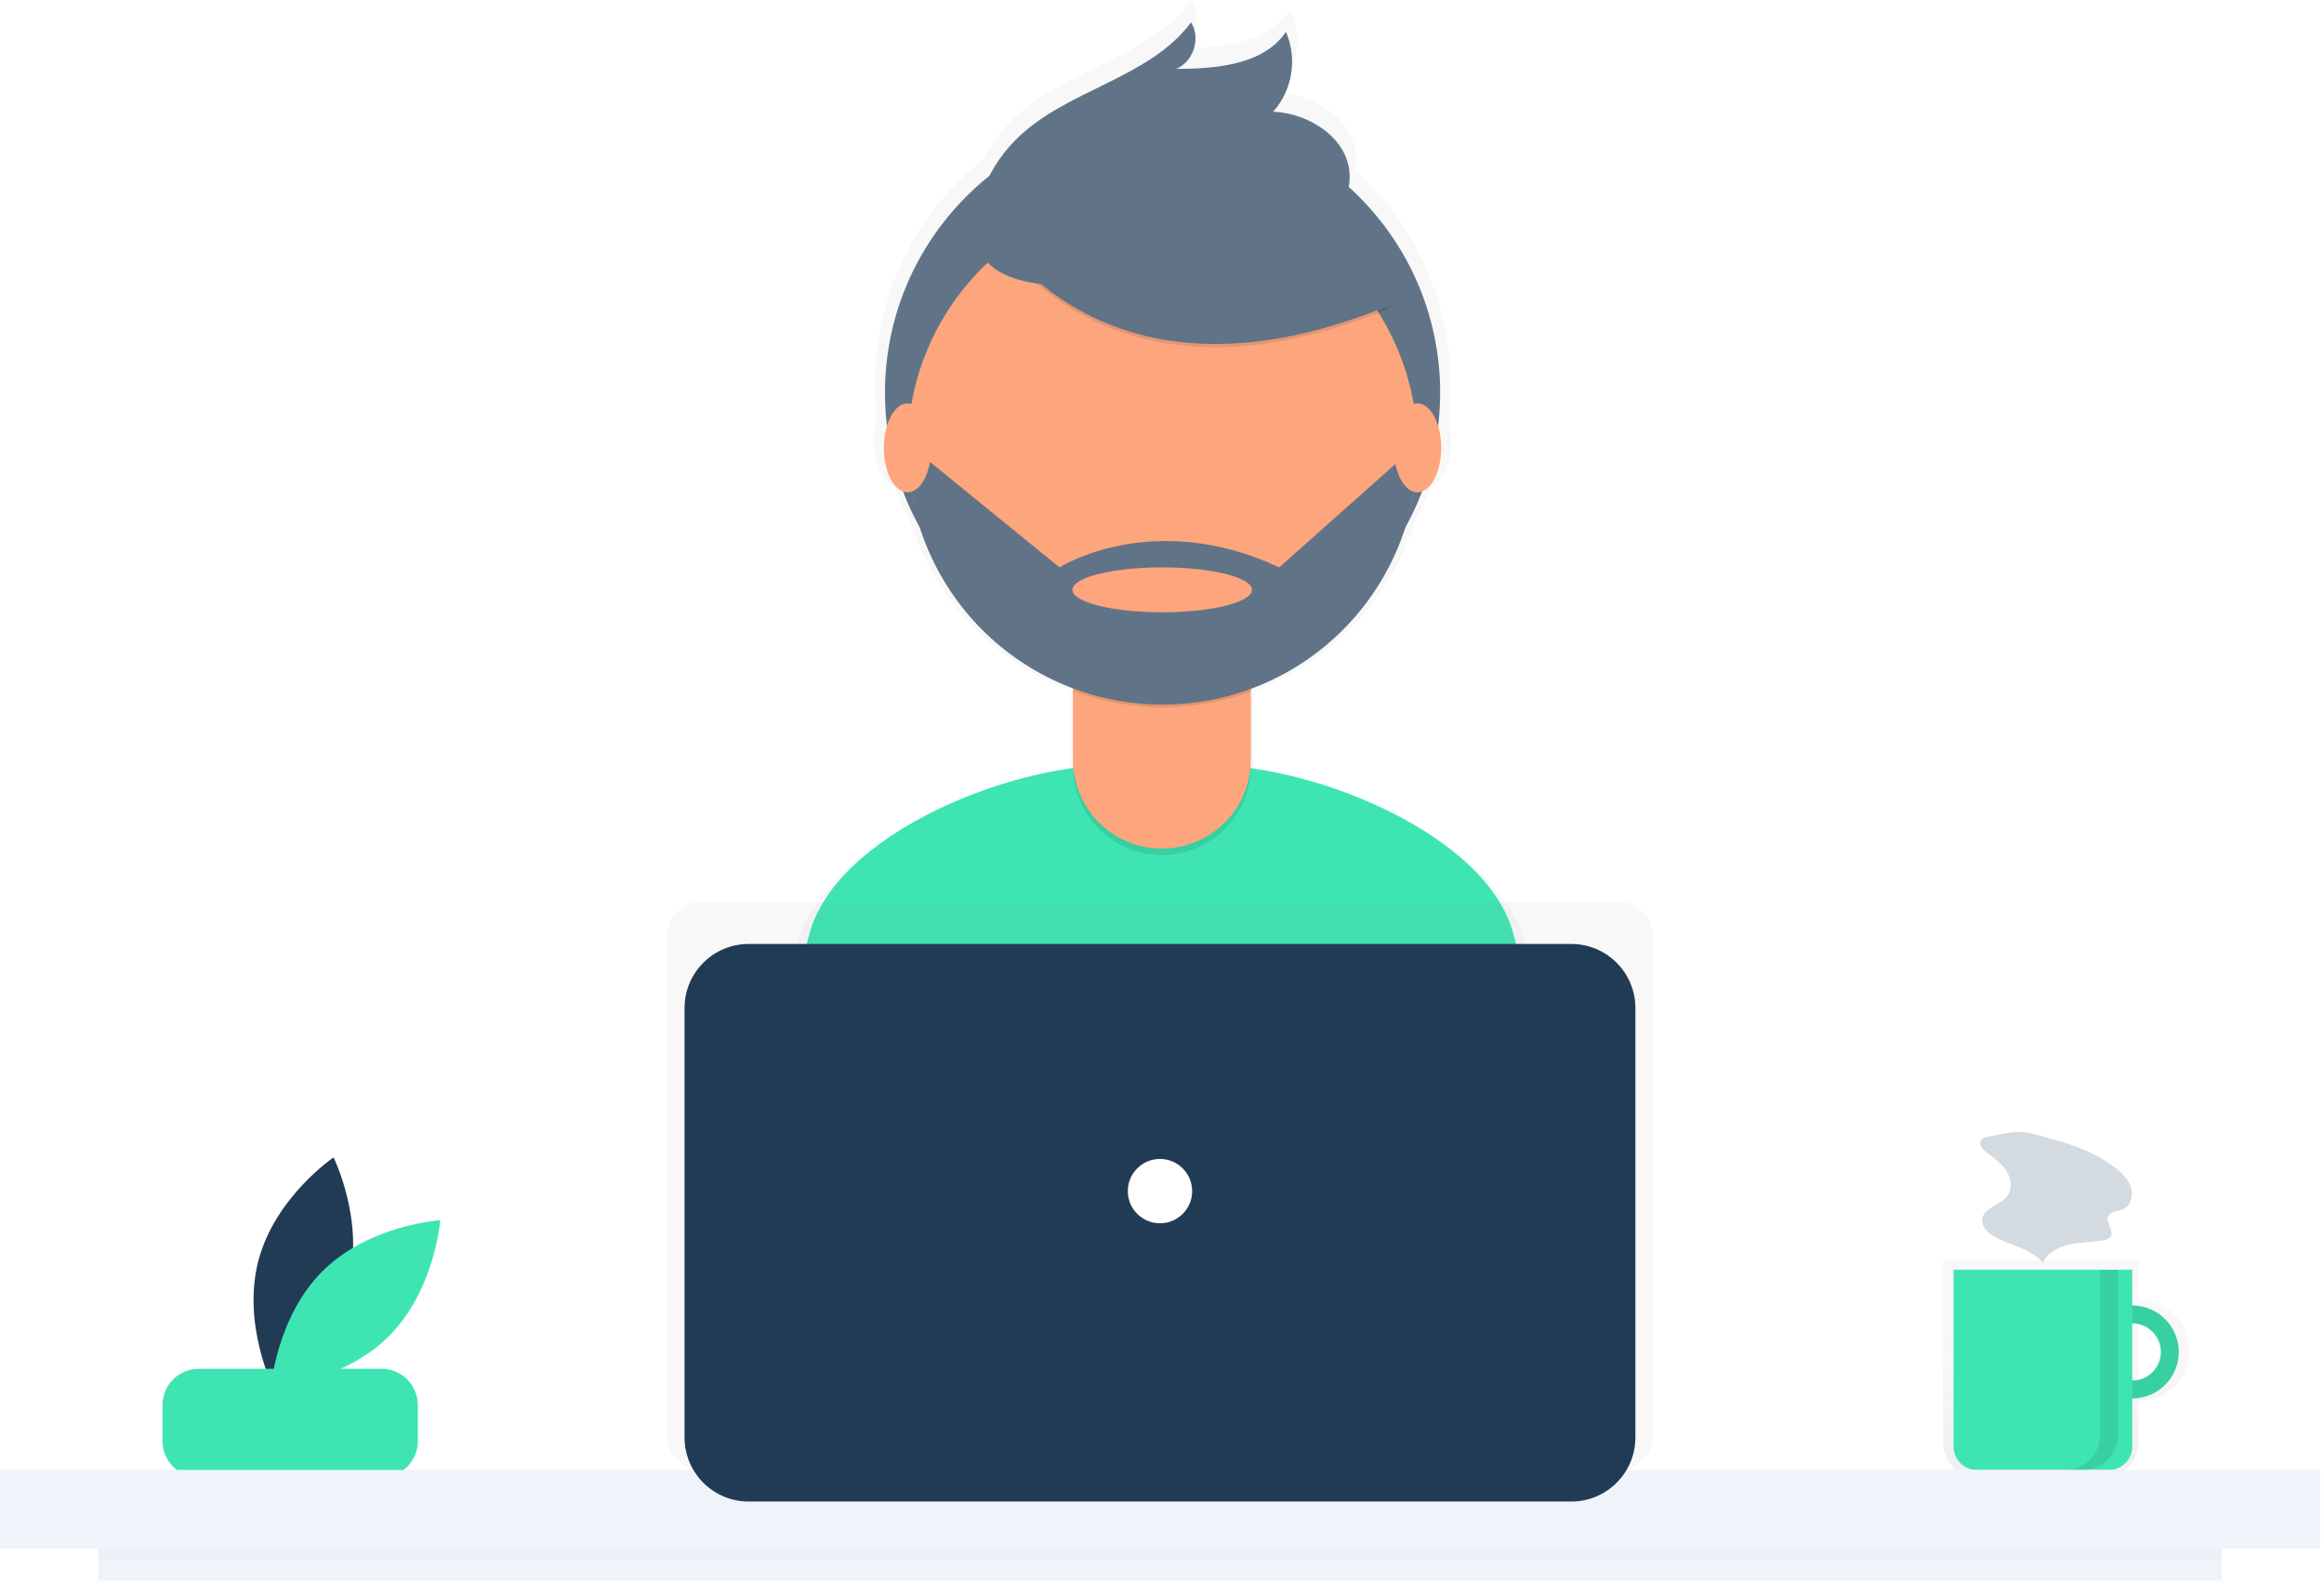 <svg width="147" height="100" viewBox="0 0 147 100" fill="none" xmlns="http://www.w3.org/2000/svg">
<g clip-path="url(#clip0)">
<path d="M22.029 81.24C20.974 85.258 17.277 87.769 17.277 87.769C17.277 87.769 15.291 83.765 16.346 79.748C17.401 75.73 21.098 73.219 21.098 73.219C21.098 73.219 23.084 77.222 22.029 81.24Z" fill="#223B55"/>
<path d="M20.429 80.39C17.474 83.31 17.143 87.766 17.143 87.766C17.143 87.766 21.604 87.49 24.559 84.57C27.514 81.651 27.845 77.194 27.845 77.194C27.845 77.194 23.384 77.471 20.429 80.39Z" fill="#3EE5B2"/>
<path d="M24.135 86.592H12.576C11.308 86.592 10.28 87.62 10.28 88.888V91.169C10.28 92.437 11.308 93.465 12.576 93.465H24.135C25.403 93.465 26.43 92.437 26.43 91.169V88.888C26.43 87.62 25.403 86.592 24.135 86.592Z" fill="#3EE5B2"/>
<g opacity="0.7">
<path opacity="0.7" d="M135.271 82.202V79.726H122.889V91.179C122.889 91.496 122.951 91.81 123.073 92.103C123.194 92.396 123.372 92.662 123.596 92.886C123.82 93.111 124.087 93.288 124.38 93.41C124.672 93.531 124.986 93.594 125.304 93.594H132.857C133.497 93.594 134.111 93.339 134.564 92.886C135.017 92.434 135.271 91.82 135.271 91.179V88.641C136.124 88.639 136.941 88.299 137.543 87.696C138.146 87.092 138.484 86.274 138.484 85.421C138.484 84.569 138.146 83.751 137.543 83.147C136.941 82.544 136.124 82.204 135.271 82.202ZM135.271 87.403V83.44C135.796 83.44 136.3 83.649 136.672 84.021C137.043 84.392 137.252 84.896 137.252 85.421C137.252 85.947 137.043 86.451 136.672 86.822C136.3 87.194 135.796 87.403 135.271 87.403Z" fill="url(#paint0_linear)"/>
</g>
<path d="M134.873 82.59C134.291 82.59 133.723 82.762 133.24 83.085C132.756 83.408 132.379 83.867 132.157 84.404C131.935 84.941 131.876 85.532 131.99 86.103C132.103 86.673 132.383 87.197 132.794 87.608C133.205 88.019 133.729 88.299 134.299 88.412C134.869 88.525 135.46 88.467 135.998 88.245C136.535 88.022 136.994 87.646 137.317 87.162C137.64 86.679 137.812 86.111 137.812 85.529C137.812 84.75 137.502 84.002 136.951 83.451C136.4 82.9 135.652 82.59 134.873 82.59ZM134.873 87.338C134.515 87.338 134.165 87.232 133.868 87.033C133.57 86.834 133.338 86.552 133.201 86.221C133.065 85.891 133.029 85.527 133.099 85.176C133.168 84.825 133.341 84.503 133.594 84.25C133.847 83.997 134.169 83.825 134.52 83.755C134.871 83.685 135.234 83.721 135.565 83.858C135.895 83.995 136.178 84.227 136.377 84.524C136.575 84.822 136.682 85.171 136.682 85.529C136.682 86.009 136.491 86.469 136.152 86.808C135.812 87.147 135.352 87.338 134.873 87.338Z" fill="#3EE5B2"/>
<path opacity="0.1" d="M134.873 82.59C134.291 82.59 133.723 82.762 133.24 83.085C132.756 83.408 132.379 83.867 132.157 84.404C131.935 84.941 131.876 85.532 131.99 86.103C132.103 86.673 132.383 87.197 132.794 87.608C133.205 88.019 133.729 88.299 134.299 88.412C134.869 88.525 135.46 88.467 135.998 88.245C136.535 88.022 136.994 87.646 137.317 87.162C137.64 86.679 137.812 86.111 137.812 85.529C137.812 84.75 137.502 84.002 136.951 83.451C136.4 82.9 135.652 82.59 134.873 82.59ZM134.873 87.338C134.515 87.338 134.165 87.232 133.868 87.033C133.57 86.834 133.338 86.552 133.201 86.221C133.065 85.891 133.029 85.527 133.099 85.176C133.168 84.825 133.341 84.503 133.594 84.25C133.847 83.997 134.169 83.825 134.52 83.755C134.871 83.685 135.234 83.721 135.565 83.858C135.895 83.995 136.178 84.227 136.377 84.524C136.575 84.822 136.682 85.171 136.682 85.529C136.682 86.009 136.491 86.469 136.152 86.808C135.812 87.147 135.352 87.338 134.873 87.338Z" fill="black"/>
<path d="M123.567 80.329H134.873V91.518C134.873 91.909 134.718 92.283 134.441 92.559C134.165 92.835 133.79 92.991 133.4 92.991H125.04C124.65 92.991 124.275 92.835 123.999 92.559C123.723 92.283 123.567 91.909 123.567 91.518V80.329Z" fill="#3EE5B2"/>
<path d="M146.743 92.991H0V97.965H146.743V92.991Z" fill="#EEF4F9"/>
<g opacity="0.7">
<path opacity="0.7" d="M96.521 59.708C94.948 53.999 86.032 49.83 79.323 48.906C79.324 48.864 79.326 48.822 79.326 48.78V43.893C79.333 43.89 79.341 43.888 79.348 43.886V43.7C81.729 42.815 83.877 41.4 85.631 39.562C87.385 37.724 88.698 35.511 89.47 33.091C89.885 32.342 90.246 31.563 90.55 30.763C91.266 30.502 91.808 29.321 91.808 27.902C91.81 27.416 91.742 26.933 91.605 26.467C91.693 25.745 91.738 25.017 91.74 24.289C91.742 21.744 91.21 19.227 90.177 16.901C89.144 14.575 87.633 12.492 85.743 10.787C85.799 10.495 85.818 10.197 85.8 9.9C85.648 7.554 83.143 5.961 80.795 5.854C81.415 5.15 81.823 4.285 81.971 3.359C82.119 2.433 82.001 1.484 81.63 0.622C80.133 2.803 77.06 3.035 74.414 3.052C75.556 2.61 76.069 1.028 75.405 2.86102e-06C72.641 3.706 67.251 4.392 63.962 7.643C63.245 8.353 62.645 9.172 62.182 10.069C60.045 11.772 58.32 13.935 57.135 16.397C55.949 18.859 55.335 21.557 55.337 24.289C55.338 25.011 55.382 25.732 55.468 26.448C55.328 26.919 55.257 27.409 55.26 27.902C55.26 29.327 55.806 30.512 56.527 30.765C56.833 31.569 57.195 32.35 57.612 33.102C58.382 35.508 59.686 37.708 61.427 39.539C63.168 41.37 65.3 42.783 67.664 43.674V48.78C67.664 48.819 67.666 48.858 67.667 48.897C60.932 49.805 51.945 54.007 50.386 59.761C49.04 64.731 47.603 70.189 46.888 73.393C53.016 77.699 65.875 80.227 73.933 80.227C81.59 80.227 94.105 77.945 100.052 74.024C99.408 70.504 97.926 64.806 96.521 59.708Z" fill="url(#paint1_linear)"/>
</g>
<path d="M73.917 78.81C81.303 78.81 93.375 76.609 99.113 72.826C98.491 69.43 97.062 63.934 95.707 59.015C93.981 52.751 83.089 48.409 76.592 48.409H70.331C63.813 48.409 52.906 52.776 51.202 59.067C49.903 63.861 48.517 69.126 47.827 72.217C53.739 76.371 66.143 78.81 73.917 78.81Z" fill="#3EE5B2"/>
<path d="M73.536 42.407C83.233 42.407 91.094 34.546 91.094 24.849C91.094 15.151 83.233 7.29 73.536 7.29C63.839 7.29 55.977 15.151 55.977 24.849C55.977 34.546 63.839 42.407 73.536 42.407Z" fill="#617487"/>
<path opacity="0.1" d="M67.869 39.473H79.119V48.473C79.119 49.965 78.527 51.396 77.472 52.451C76.417 53.506 74.986 54.099 73.494 54.099H73.494C72.002 54.099 70.571 53.506 69.516 52.451C68.462 51.396 67.869 49.965 67.869 48.473V39.473H67.869Z" fill="black"/>
<path d="M69.483 39.056H77.506C77.934 39.056 78.344 39.226 78.647 39.529C78.949 39.832 79.119 40.242 79.119 40.67V48.057C79.119 49.549 78.527 50.98 77.472 52.034C76.417 53.089 74.986 53.682 73.494 53.682H73.494C72.002 53.682 70.571 53.089 69.516 52.034C68.462 50.98 67.869 49.549 67.869 48.057V40.67C67.869 40.242 68.039 39.832 68.341 39.529C68.644 39.226 69.055 39.056 69.483 39.056Z" fill="#FDA57D"/>
<path opacity="0.1" d="M67.89 43.721C71.516 45.076 75.507 45.087 79.14 43.752V42.37H67.89V43.721Z" fill="black"/>
<path d="M73.536 44.474C82.442 44.474 89.662 37.255 89.662 28.349C89.662 19.443 82.442 12.223 73.536 12.223C64.63 12.223 57.41 19.443 57.41 28.349C57.41 37.255 64.63 44.474 73.536 44.474Z" fill="#FDA57D"/>
<path opacity="0.1" d="M62.049 13.681C62.049 13.681 68.845 27.476 88.016 19.462L83.553 12.463L75.641 9.623L62.049 13.681Z" fill="black"/>
<path d="M62.049 13.478C62.049 13.478 68.845 27.273 88.016 19.259L83.553 12.26L75.641 9.42L62.049 13.478Z" fill="#617487"/>
<path d="M61.989 12.546C62.447 11.127 63.239 9.839 64.298 8.79C67.47 5.655 72.67 4.993 75.337 1.417C75.978 2.41 75.482 3.935 74.381 4.362C76.933 4.345 79.898 4.122 81.342 2.017C81.699 2.849 81.813 3.764 81.67 4.658C81.528 5.551 81.134 6.386 80.536 7.065C82.801 7.168 85.218 8.705 85.364 10.967C85.462 12.475 84.516 13.902 83.278 14.766C82.039 15.631 80.54 16.028 79.065 16.353C74.76 17.302 59.179 21.281 61.989 12.546Z" fill="#617487"/>
<path d="M89.661 28.49H89.234L80.916 35.894C72.903 32.141 67.019 35.894 67.019 35.894L58.296 28.794L57.417 28.905C57.536 33.137 59.315 37.153 62.37 40.084C65.424 43.016 69.51 44.629 73.743 44.575C77.977 44.52 82.019 42.803 84.997 39.793C87.975 36.784 89.651 32.724 89.661 28.49ZM73.511 38.735C70.374 38.735 67.831 38.099 67.831 37.315C67.831 36.53 70.374 35.894 73.511 35.894C76.648 35.894 79.192 36.53 79.192 37.315C79.192 38.099 76.648 38.735 73.511 38.735Z" fill="#617487"/>
<path d="M57.404 31.146C58.232 31.146 58.904 29.887 58.904 28.333C58.904 26.78 58.232 25.521 57.404 25.521C56.575 25.521 55.904 26.78 55.904 28.333C55.904 29.887 56.575 31.146 57.404 31.146Z" fill="#FDA57D"/>
<path d="M89.659 31.146C90.488 31.146 91.159 29.887 91.159 28.333C91.159 26.78 90.488 25.521 89.659 25.521C88.831 25.521 88.159 26.78 88.159 28.333C88.159 29.887 88.831 31.146 89.659 31.146Z" fill="#FDA57D"/>
<g opacity="0.7">
<path opacity="0.7" d="M102.384 57.055H44.359C43.15 57.055 42.169 58.036 42.169 59.245V90.8C42.169 92.01 43.15 92.991 44.359 92.991H102.384C103.594 92.991 104.574 92.01 104.574 90.8V59.245C104.574 58.036 103.594 57.055 102.384 57.055Z" fill="url(#paint2_linear)"/>
</g>
<g filter="url(#filter0_d)">
<path d="M99.39 57.718H47.353C45.114 57.718 43.299 59.533 43.299 61.772V88.937C43.299 91.176 45.114 92.991 47.353 92.991H99.39C101.629 92.991 103.444 91.176 103.444 88.937V61.772C103.444 59.533 101.629 57.718 99.39 57.718Z" fill="#223B55"/>
</g>
<path d="M73.372 77.389C74.496 77.389 75.407 76.478 75.407 75.354C75.407 74.231 74.496 73.319 73.372 73.319C72.248 73.319 71.337 74.231 71.337 75.354C71.337 76.478 72.248 77.389 73.372 77.389Z" fill="white"/>
<path d="M140.525 97.965H6.218V100H140.525V97.965Z" fill="#EEF4F9"/>
<path opacity="0.1" d="M140.525 97.965H6.218V98.643H140.525V97.965Z" fill="#D4DBE0"/>
<path opacity="0.1" d="M132.838 80.329V90.786C132.838 91.371 132.605 91.932 132.192 92.345C131.779 92.758 131.218 92.991 130.633 92.991H131.764C132.348 92.991 132.909 92.758 133.323 92.345C133.736 91.932 133.968 91.371 133.968 90.786V80.329H132.838Z" fill="black"/>
<path d="M125.798 71.9C125.608 71.933 125.392 71.984 125.299 72.154C125.151 72.422 125.419 72.726 125.665 72.91C126.118 73.252 126.595 73.587 126.903 74.063C127.211 74.54 127.308 75.204 126.971 75.661C126.532 76.257 125.483 76.385 125.382 77.119C125.316 77.59 125.724 77.992 126.136 78.228C127.155 78.811 128.467 78.967 129.205 79.88C129.51 79.252 130.193 78.889 130.873 78.735C131.553 78.58 132.26 78.591 132.95 78.486C133.172 78.452 133.423 78.384 133.523 78.182C133.716 77.791 133.166 77.322 133.356 76.929C133.5 76.63 133.924 76.653 134.234 76.533C134.738 76.338 134.946 75.689 134.803 75.168C134.66 74.647 134.256 74.239 133.83 73.905C132.685 73.005 131.307 72.476 129.914 72.095C129.266 71.918 128.505 71.64 127.832 71.613C127.182 71.587 126.441 71.79 125.798 71.9Z" fill="#D4DBE0"/>
</g>
<defs>
<filter id="filter0_d" x="41.299" y="57.718" width="64.144" height="39.273" filterUnits="userSpaceOnUse" color-interpolation-filters="sRGB">
<feFlood flood-opacity="0" result="BackgroundImageFix"/>
<feColorMatrix in="SourceAlpha" type="matrix" values="0 0 0 0 0 0 0 0 0 0 0 0 0 0 0 0 0 0 127 0"/>
<feOffset dy="2"/>
<feGaussianBlur stdDeviation="1"/>
<feColorMatrix type="matrix" values="0 0 0 0 0 0 0 0 0 0 0 0 0 0 0 0 0 0 0.15 0"/>
<feBlend mode="normal" in2="BackgroundImageFix" result="effect1_dropShadow"/>
<feBlend mode="normal" in="SourceGraphic" in2="effect1_dropShadow" result="shape"/>
</filter>
<linearGradient id="paint0_linear" x1="130.69" y1="93.594" x2="130.69" y2="79.726" gradientUnits="userSpaceOnUse">
<stop stop-color="#808080" stop-opacity="0.25"/>
<stop offset="0.535" stop-color="#808080" stop-opacity="0.12"/>
<stop offset="1" stop-color="#808080" stop-opacity="0.1"/>
</linearGradient>
<linearGradient id="paint1_linear" x1="31980.1" y1="52156.2" x2="31980.1" y2="9547.05" gradientUnits="userSpaceOnUse">
<stop stop-color="#808080" stop-opacity="0.25"/>
<stop offset="0.535" stop-color="#808080" stop-opacity="0.12"/>
<stop offset="1" stop-color="#808080" stop-opacity="0.1"/>
</linearGradient>
<linearGradient id="paint2_linear" x1="30353.8" y1="22179" x2="30353.8" y2="13630.1" gradientUnits="userSpaceOnUse">
<stop stop-color="#808080" stop-opacity="0.25"/>
<stop offset="0.535" stop-color="#808080" stop-opacity="0.12"/>
<stop offset="1" stop-color="#808080" stop-opacity="0.1"/>
</linearGradient>
<clipPath id="clip0">
<rect width="146.743" height="100" fill="white"/>
</clipPath>
</defs>
</svg>
